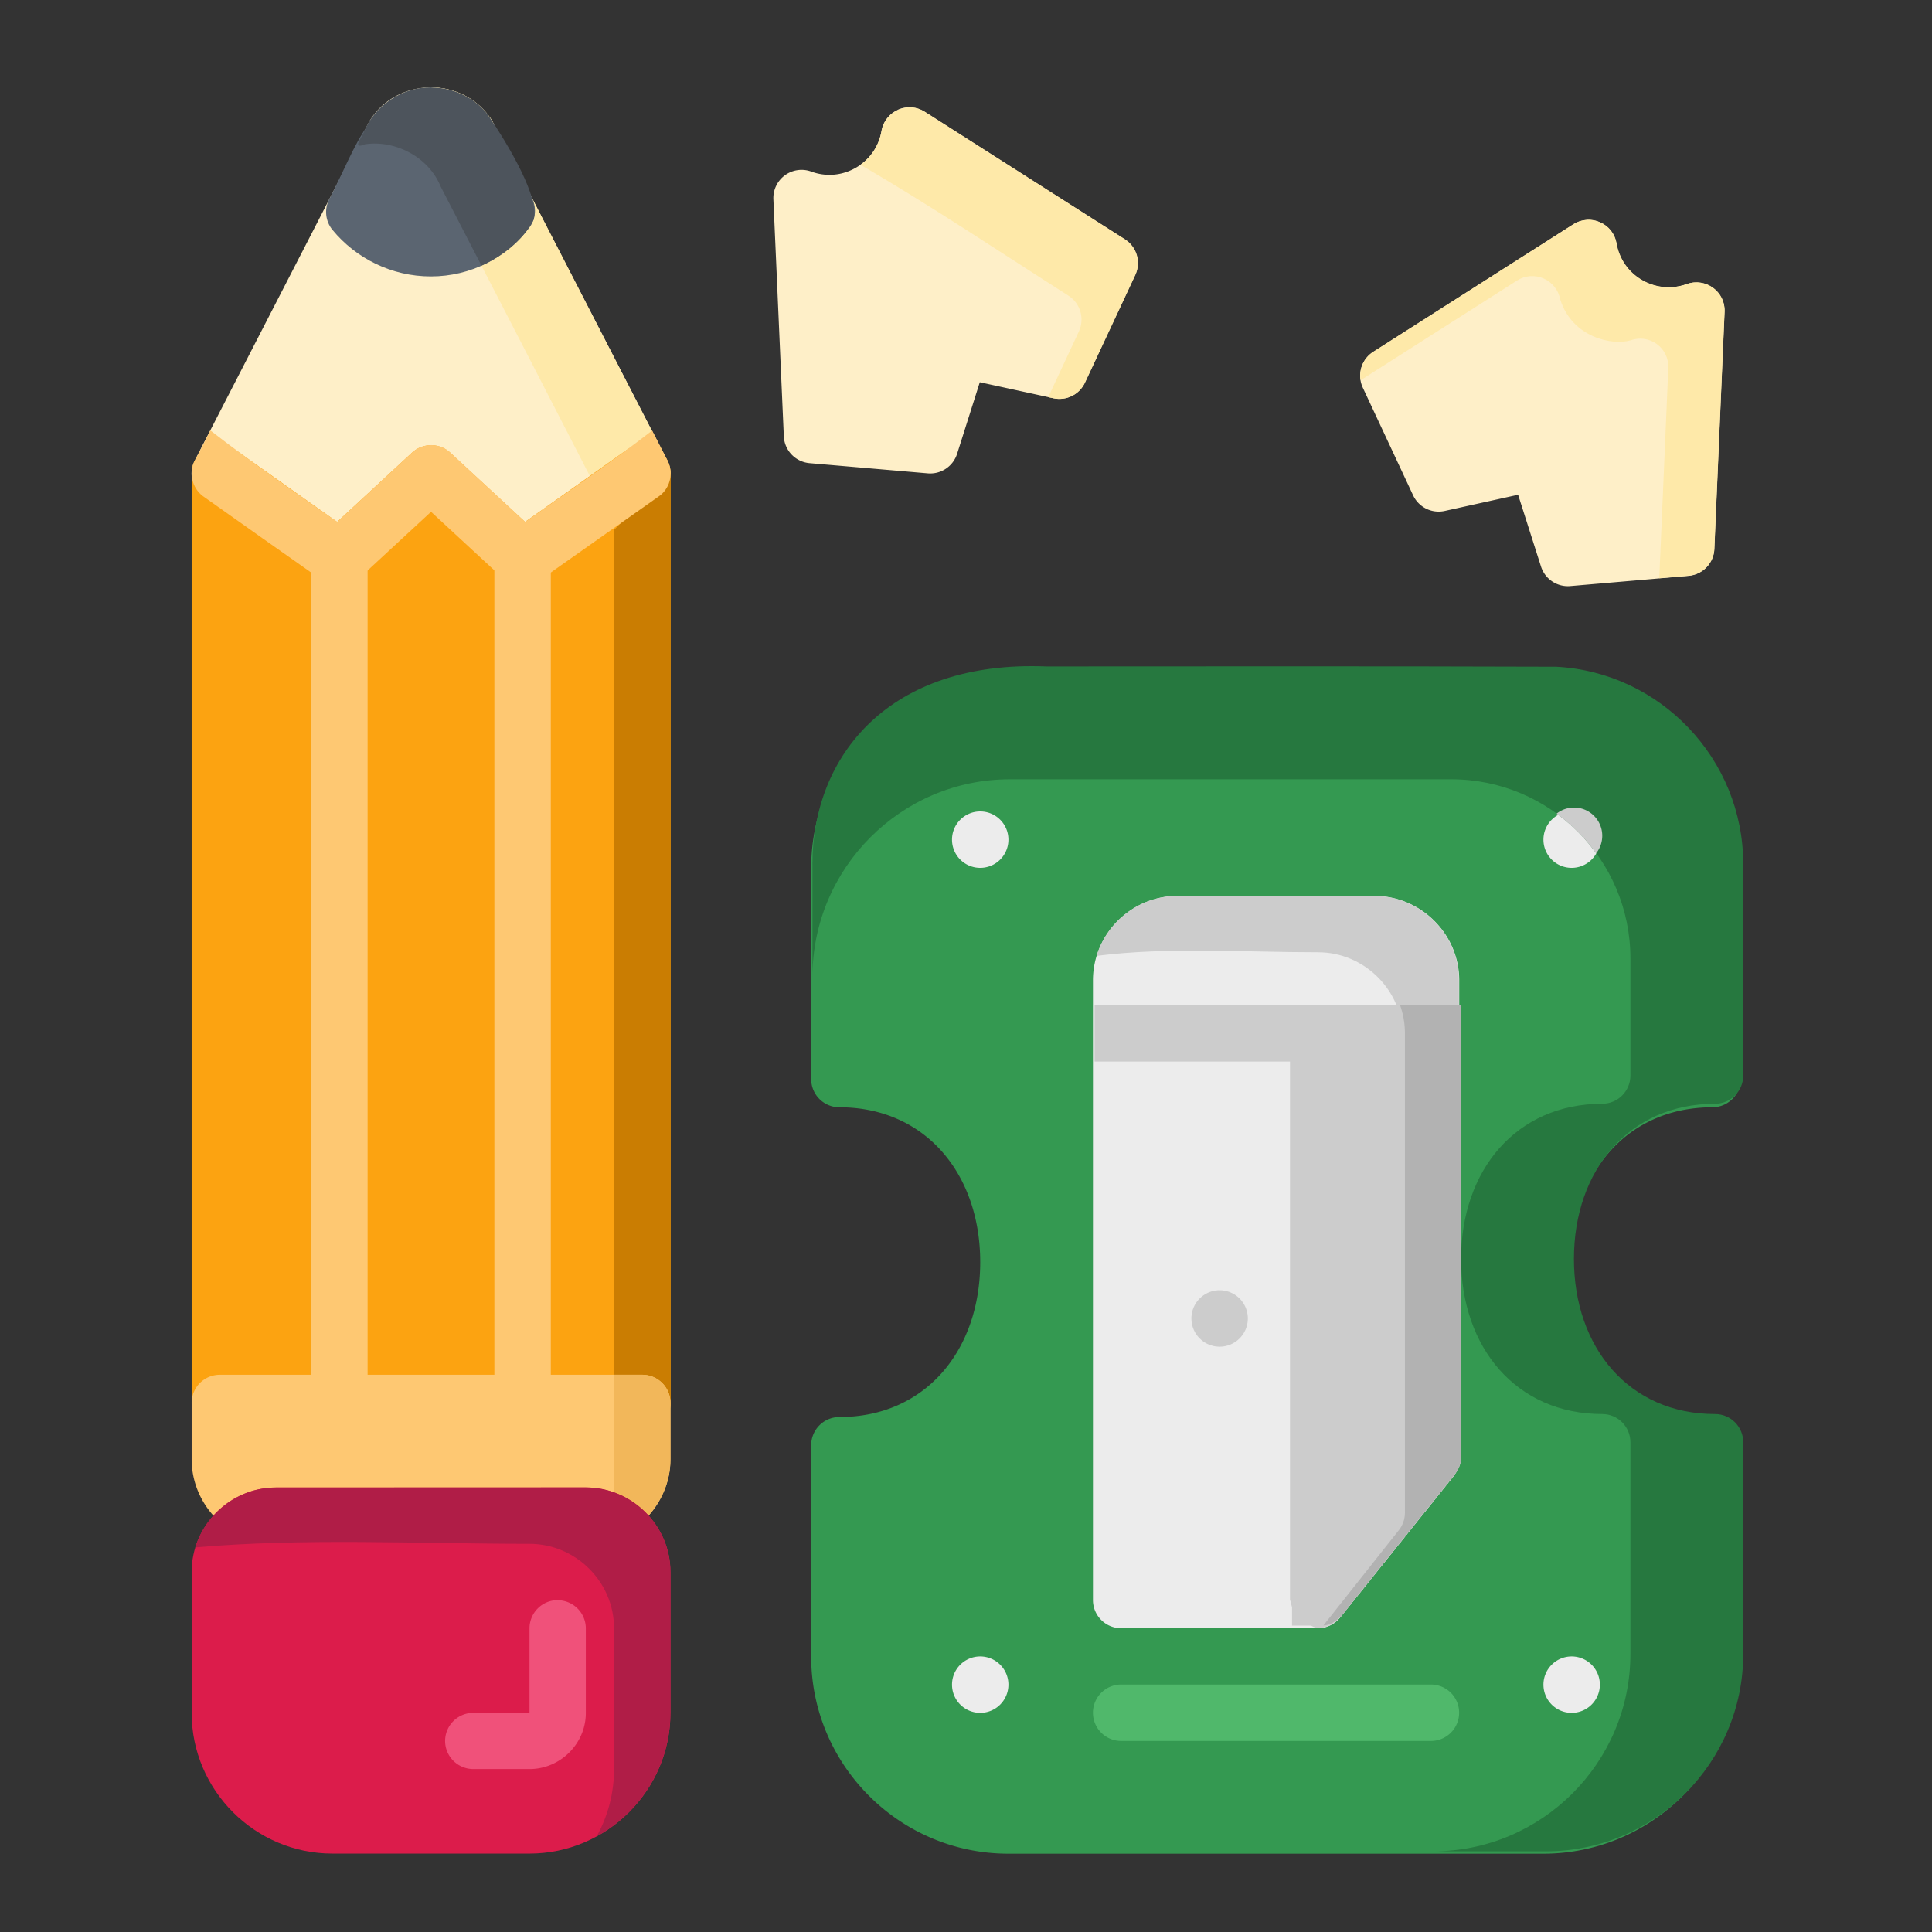 <?xml version="1.0" encoding="UTF-8" standalone="no"?>
<!-- Created with Inkscape (http://www.inkscape.org/) -->

<svg
   width="64pt"
   height="64pt"
   viewBox="0 0 22.578 22.578"
   version="1.1"
   id="svg831"
   inkscape:version="1.1.1 (3bf5ae0d25, 2021-09-20)"
   sodipodi:docname="1 - Trophy.svg"
   inkscape:export-filename="C:\Users\User\Desktop\DESEMBER\4 - Desk Lamp.png"
   inkscape:export-xdpi="576"
   inkscape:export-ydpi="576"
   xmlns:inkscape="http://www.inkscape.org/namespaces/inkscape"
   xmlns:sodipodi="http://sodipodi.sourceforge.net/DTD/sodipodi-0.dtd"
   xmlns="http://www.w3.org/2000/svg"
   xmlns:svg="http://www.w3.org/2000/svg"
   xmlns:rdf="http://www.w3.org/1999/02/22-rdf-syntax-ns#"
   xmlns:cc="http://creativecommons.org/ns#"
   xmlns:dc="http://purl.org/dc/elements/1.1/">
  <rect x="0" y="0" width="22.578" height="22.578" fill="#333333" stroke="none"/>
  <defs
     id="defs825">
    <pattern
       id="EMFhbasepattern"
       patternUnits="userSpaceOnUse"
       width="6"
       height="6"
       x="0"
       y="0" />
    <pattern
       id="EMFhbasepattern-9"
       patternUnits="userSpaceOnUse"
       width="6"
       height="6"
       x="0"
       y="0" />
    <pattern
       id="EMFhbasepattern-0"
       patternUnits="userSpaceOnUse"
       width="6"
       height="6"
       x="0"
       y="0" />
    <pattern
       id="EMFhbasepattern-7"
       patternUnits="userSpaceOnUse"
       width="6"
       height="6"
       x="0"
       y="0" />
    <pattern
       id="EMFhbasepattern-2"
       patternUnits="userSpaceOnUse"
       width="6"
       height="6"
       x="0"
       y="0" />
    <pattern
       id="EMFhbasepattern-98"
       patternUnits="userSpaceOnUse"
       width="6"
       height="6"
       x="0"
       y="0" />
    <pattern
       id="EMFhbasepattern-6"
       patternUnits="userSpaceOnUse"
       width="6"
       height="6"
       x="0"
       y="0" />
    <pattern
       id="EMFhbasepattern-01"
       patternUnits="userSpaceOnUse"
       width="6"
       height="6"
       x="0"
       y="0" />
    <pattern
       id="EMFhbasepattern-07"
       patternUnits="userSpaceOnUse"
       width="6"
       height="6"
       x="0"
       y="0" />
    <pattern
       id="EMFhbasepattern-8"
       patternUnits="userSpaceOnUse"
       width="6"
       height="6"
       x="0"
       y="0" />
    <pattern
       id="EMFhbasepattern-4"
       patternUnits="userSpaceOnUse"
       width="6"
       height="6"
       x="0"
       y="0" />
    <pattern
       id="EMFhbasepattern-40"
       patternUnits="userSpaceOnUse"
       width="6"
       height="6"
       x="0"
       y="0" />
    <pattern
       id="EMFhbasepattern-08"
       patternUnits="userSpaceOnUse"
       width="6"
       height="6"
       x="0"
       y="0" />
    <pattern
       id="EMFhbasepattern-04"
       patternUnits="userSpaceOnUse"
       width="6"
       height="6"
       x="0"
       y="0" />
    <pattern
       id="EMFhbasepattern-014"
       patternUnits="userSpaceOnUse"
       width="6"
       height="6"
       x="0"
       y="0" />
    <pattern
       id="EMFhbasepattern-27"
       patternUnits="userSpaceOnUse"
       width="6"
       height="6"
       x="0"
       y="0" />
    <pattern
       id="EMFhbasepattern-09"
       patternUnits="userSpaceOnUse"
       width="6"
       height="6"
       x="0"
       y="0" />
    <pattern
       id="EMFhbasepattern-5"
       patternUnits="userSpaceOnUse"
       width="6"
       height="6"
       x="0"
       y="0" />
    <pattern
       id="EMFhbasepattern-018"
       patternUnits="userSpaceOnUse"
       width="6"
       height="6"
       x="0"
       y="0" />
  </defs>
  <sodipodi:namedview
     id="base"
     pagecolor="#ffffff"
     bordercolor="#666666"
     borderopacity="1.0"
     inkscape:pageopacity="0.0"
     inkscape:pageshadow="2"
     inkscape:zoom="4.6006733"
     inkscape:cx="42.71114"
     inkscape:cy="42.71114"
     inkscape:document-units="pt"
     inkscape:current-layer="layer1"
     showgrid="false"
     units="pt"
     inkscape:window-width="958"
     inkscape:window-height="1003"
     inkscape:window-x="952"
     inkscape:window-y="0"
     inkscape:window-maximized="0"
     inkscape:pagecheckerboard="true"
     inkscape:showpageshadow="false"
     inkscape:object-paths="false"
     inkscape:snap-intersection-paths="true"
     inkscape:snap-smooth-nodes="true"
     inkscape:snap-midpoints="true"
     showguides="true"
     inkscape:snap-bbox="true"
     inkscape:bbox-nodes="true"
     inkscape:snap-nodes="false"
     inkscape:snap-global="true">
    <inkscape:grid
       type="xygrid"
       id="grid1378" />
    <sodipodi:guide
       position="0.97,21.608"
       orientation="78,0"
       id="guide1380"
       inkscape:locked="false" />
    <sodipodi:guide
       position="0.97,0.97"
       orientation="0,78"
       id="guide1382"
       inkscape:locked="false" />
    <sodipodi:guide
       position="21.608,0.97"
       orientation="-78,0"
       id="guide1384"
       inkscape:locked="false" />
    <sodipodi:guide
       position="21.608,21.608"
       orientation="0,-78"
       id="guide1386"
       inkscape:locked="false" />
  </sodipodi:namedview>
  <g
     inkscape:label="Icon"
     inkscape:groupmode="layer"
     id="layer1"
     transform="translate(0,-274.422)"
     style="display:inline">
    <g
       id="g1007"
       style="display:inline;stroke-width:0.804"
       transform="matrix(1.244,0,0,1.244,0.758,-35.226)">
      <path
         style="color:#000000;fill:#349951;stroke-width:0.804;stroke-linecap:round;stroke-linejoin:round;-inkscape-stroke:none"
         d="m 8.863,255.213 c -1.02,0 -1.852,0.834 -1.852,1.854 v 1.984 a 0.265,0.265 0 0 0 0.264,0.264 c 0.807,0 1.324,0.624 1.324,1.455 -9e-7,0.831 -0.517,1.456 -1.324,1.455 a 0.265,0.265 0 0 0 -0.264,0.264 v 1.986 c 10e-8,1.02 0.832,1.852 1.852,1.852 h 5.027 c 1.02,0 1.852,-0.832 1.852,-1.852 v -1.986 a 0.265,0.265 0 0 0 -0.264,-0.264 c -0.807,4.4e-4 -1.324,-0.624 -1.324,-1.455 1e-6,-0.831 0.517,-1.455 1.324,-1.455 a 0.265,0.265 0 0 0 0.264,-0.264 v -1.984 c 0,-1.02 -0.832,-1.854 -1.852,-1.854 z"
         id="path74856" />
      <path
         style="color:#000000;fill:#feefc8;stroke-width:0.804;stroke-linecap:round;stroke-linejoin:round;-inkscape-stroke:none"
         d="m 3.439,249.734 c -0.222,0 -0.445,0.105 -0.574,0.312 a 0.265,0.265 0 0 0 -0.01,0.018 l -1.635,3.176 a 0.265,0.265 0 0 0 0.082,0.338 l 1.125,0.793 a 0.265,0.265 0 0 0 0.152,0.049 h 1.719 a 0.265,0.265 0 0 0 0.152,-0.049 l 1.125,-0.793 a 0.265,0.265 0 0 0 0.084,-0.338 l -1.637,-3.176 a 0.265,0.265 0 0 0 -0.01,-0.018 c -0.13,-0.207 -0.352,-0.312 -0.574,-0.312 z"
         id="path72034" />
      <path
         id="path75539"
         style="color:#000000;fill:#fee9a9;fill-opacity:1;stroke-width:0.804;stroke-linecap:round;stroke-linejoin:round;-inkscape-stroke:none"
         d="m 4.014,250.047 c -0.13,-0.207 -0.352,-0.313 -0.574,-0.313 -0.231,-0.003 -0.526,0.218 -0.697,0.549 0.055,-0.013 0.111,-0.02 0.167,-0.02 0.222,0 0.445,0.105 0.574,0.313 0.55,1.064 1.098,2.129 1.646,3.194 0.016,0.032 0.026,0.067 0.028,0.102 l 0.417,-0.294 c 0.109,-0.076 0.144,-0.22 0.084,-0.338 -0.55,-1.064 -1.095,-2.13 -1.646,-3.194 z"
         sodipodi:nodetypes="cccscccccc" />
      <path
         style="color:#000000;fill:#fca311;stroke-width:0.804;stroke-linecap:round;stroke-linejoin:round;-inkscape-stroke:none"
         d="m 1.334,253.127 a 0.265,0.265 0 0 0 -0.143,0.234 v 8.73 a 0.265,0.265 0 0 0 0.264,0.266 h 3.969 a 0.265,0.265 0 0 0 0.266,-0.266 v -8.73 a 0.265,0.265 0 0 0 -0.418,-0.217 l -0.949,0.672 -0.703,-0.65 a 0.265,0.265 0 0 0 -0.359,0 l -0.703,0.65 -0.949,-0.672 a 0.265,0.265 0 0 0 -0.273,-0.018 z"
         id="path71842" />
      <path
         style="color:#000000;fill:#fec872;stroke-width:0.804;stroke-linecap:round;stroke-linejoin:round;-inkscape-stroke:none"
         d="m 4.299,253.891 a 0.265,0.265 0 0 0 -0.264,0.264 v 7.938 a 0.265,0.265 0 0 0 0.264,0.266 0.265,0.265 0 0 0 0.266,-0.266 v -7.938 a 0.265,0.265 0 0 0 -0.266,-0.264 z"
         id="path12175" />
      <path
         style="color:#000000;fill:#5b6571;stroke-width:0.804;stroke-linecap:round;stroke-linejoin:round;-inkscape-stroke:none"
         d="m 2.484,250.783 c -0.049,0.095 -0.037,0.209 0.031,0.291 0.219,0.265 0.553,0.436 0.924,0.436 0.371,0 0.713,-0.175 0.926,-0.461 0.06,-0.081 0.068,-0.19 0.021,-0.279 -0.237,-0.542 -0.407,-0.907 -0.947,-1.035 -0.609,0.127 -0.669,0.495 -0.955,1.049 z"
         id="path72343"
         sodipodi:nodetypes="ccscccc" />
      <path
         style="color:#000000;fill:#ececec;stroke-width:0.804;stroke-linecap:round;stroke-linejoin:round;-inkscape-stroke:none"
         d="m 10.451,257.33 c -0.435,0 -0.793,0.358 -0.793,0.793 v 5.822 a 0.265,0.265 0 0 0 0.264,0.264 h 1.852 a 0.265,0.265 0 0 0 0.205,-0.1 l 1.061,-1.322 a 0.265,0.265 0 0 0 0.059,-0.166 v -4.498 c 0,-0.435 -0.36,-0.793 -0.795,-0.793 z"
         id="path75537" />
      <path
         style="color:#000000;fill:#50b86b;stroke-width:0.804;stroke-linecap:round;stroke-linejoin:round;-inkscape-stroke:none"
         d="m 9.922,264.738 a 0.265,0.265 0 0 0 -0.264,0.266 0.265,0.265 0 0 0 0.264,0.264 h 2.91 a 0.265,0.265 0 0 0 0.266,-0.264 0.265,0.265 0 0 0 -0.266,-0.266 z"
         id="path23028" />
      <path
         style="color:#000000;fill:#cccccc;stroke-width:0.804;stroke-linecap:round;stroke-linejoin:round;-inkscape-stroke:none"
         d="m 11.773,258.389 a 0.265,0.265 0 0 0 -0.264,0.264 v 5.291 a 0.265,0.265 0 0 0 0.006,0.014 0.265,0.265 0 0 0 0.041,0.104 0.265,0.265 0 0 0 0.043,0.076 0.265,0.265 0 0 0 0.008,0.014 0.265,0.265 0 0 0 0.084,0.023 0.265,0.265 0 0 0 0.082,0.035 0.265,0.265 0 0 0 0.016,-0.006 0.265,0.265 0 0 0 0.088,-0.037 0.265,0.265 0 0 0 0.09,-0.051 0.265,0.265 0 0 0 0.012,-0.006 l 1.061,-1.322 a 0.265,0.265 0 0 0 0.059,-0.166 v -3.969 a 0.265,0.265 0 0 0 -0.266,-0.264 z"
         id="path75071" />
      <path
         id="path23743"
         style="color:#000000;fill:#cccccc;stroke-width:3.039;stroke-linecap:round;stroke-linejoin:round;-inkscape-stroke:none"
         d="m 45.273,-60.313 4.008,-4.998 c 0.144,-0.177 0.222,-0.399 0.223,-0.627 v -15.994 c -4.331,-0.003 -8.667,5.8e-5 -13,5.8e-5 v 2 h 6.998 v 19.997 l 1.101,-2.21e-4 c 0,0 0.47,-0.274 0.671,-0.378 z"
         transform="matrix(0.265,0,0,0.265,0,280.067)"
         sodipodi:nodetypes="cccccccccc" />
      <path
         style="color:#000000;fill:#cccccc;fill-opacity:1;stroke-width:0.804;stroke-linecap:round;stroke-linejoin:round;-inkscape-stroke:none"
         d="m 10.847,261.034 a 0.265,0.265 0 0 0 -0.264,0.266 0.265,0.265 0 0 0 0.264,0.264 0.265,0.265 0 0 0 0.266,-0.264 0.265,0.265 0 0 0 -0.266,-0.266 z"
         id="path26029" />
      <path
         style="color:#000000;fill:#ececec;fill-opacity:1;stroke-width:0.804;stroke-linecap:round;stroke-linejoin:round;-inkscape-stroke:none"
         d="m 8.598,264.474 a 0.265,0.265 0 0 0 -0.264,0.266 0.265,0.265 0 0 0 0.264,0.264 0.265,0.265 0 0 0 0.266,-0.264 0.265,0.265 0 0 0 -0.266,-0.266 z"
         id="path26735" />
      <path
         style="color:#000000;fill:#ececec;fill-opacity:1;stroke-width:0.804;stroke-linecap:round;stroke-linejoin:round;-inkscape-stroke:none"
         d="m 14.154,264.474 a 0.265,0.265 0 0 0 -0.264,0.266 0.265,0.265 0 0 0 0.264,0.264 0.265,0.265 0 0 0 0.266,-0.264 0.265,0.265 0 0 0 -0.266,-0.266 z"
         id="path26817" />
      <path
         style="color:#000000;fill:#feefc8;stroke-width:0.804;stroke-linecap:round;stroke-linejoin:round;-inkscape-stroke:none"
         d="m 7.826,249.945 a 0.265,0.265 0 0 0 -0.154,0.197 c -0.023,0.139 -0.105,0.268 -0.24,0.346 -0.135,0.078 -0.287,0.086 -0.42,0.037 A 0.265,0.265 0 0 0 6.656,250.785 l 0.098,2.227 a 0.265,0.265 0 0 0 0.24,0.252 l 1.113,0.096 a 0.265,0.265 0 0 0 0.275,-0.184 l 0.213,-0.672 0.689,0.15 a 0.265,0.265 0 0 0 0.297,-0.145 l 0.473,-1.012 a 0.265,0.265 0 0 0 -0.098,-0.336 l -1.881,-1.199 a 0.265,0.265 0 0 0 -0.25,-0.018 z"
         id="path74468" />
      <path
         style="color:#000000;fill:#feefc8;stroke-width:0.804;stroke-linecap:round;stroke-linejoin:round;-inkscape-stroke:none"
         d="m 14.422,251.002 a 0.265,0.265 0 0 0 -0.25,0.018 l -1.881,1.199 a 0.265,0.265 0 0 0 -0.098,0.336 l 0.473,1.012 a 0.265,0.265 0 0 0 0.297,0.146 l 0.689,-0.152 0.215,0.674 a 0.265,0.265 0 0 0 0.273,0.184 l 1.113,-0.096 a 0.265,0.265 0 0 0 0.242,-0.254 l 0.096,-2.227 a 0.265,0.265 0 0 0 -0.354,-0.26 c -0.133,0.048 -0.287,0.041 -0.422,-0.037 -0.135,-0.078 -0.217,-0.207 -0.24,-0.346 a 0.265,0.265 0 0 0 -0.154,-0.197 z"
         id="path74660" />
      <path
         style="color:#000000;fill:#ececec;fill-opacity:1;stroke-width:0.804;stroke-linecap:round;stroke-linejoin:round;-inkscape-stroke:none"
         d="m 8.598,256.536 a 0.265,0.265 0 0 0 -0.264,0.266 0.265,0.265 0 0 0 0.264,0.264 0.265,0.265 0 0 0 0.266,-0.264 0.265,0.265 0 0 0 -0.266,-0.266 z"
         id="path27749" />
      <path
         style="color:#000000;fill:#ececec;fill-opacity:1;stroke-width:0.804;stroke-linecap:round;stroke-linejoin:round;-inkscape-stroke:none"
         d="m 14.154,256.536 a 0.265,0.265 0 0 0 -0.264,0.266 0.265,0.265 0 0 0 0.264,0.264 0.265,0.265 0 0 0 0.266,-0.264 0.265,0.265 0 0 0 -0.266,-0.266 z"
         id="path27751" />
      <path
         id="path90970"
         style="color:#000000;fill:#ca7d02;fill-opacity:1;stroke-width:0.804;stroke-linecap:round;stroke-linejoin:round;-inkscape-stroke:none"
         d="m 5.16,253.89 v 8.467 h 0.264 c 0.147,5.6e-4 0.266,-0.119 0.266,-0.266 v -8.731 z"
         sodipodi:nodetypes="cccccc" />
      <path
         style="color:#000000;fill:#fec872;stroke-width:0.804;stroke-linecap:round;stroke-linejoin:round;-inkscape-stroke:none"
         d="m 1.455,261.828 a 0.265,0.265 0 0 0 -0.264,0.264 v 0.529 c -2.8e-6,0.435 0.358,0.795 0.793,0.795 h 2.91 c 0.435,0 0.795,-0.36 0.795,-0.795 v -0.529 a 0.265,0.265 0 0 0 -0.266,-0.264 z"
         id="path71642" />
      <path
         id="path99317"
         style="color:#000000;fill:#f2b75a;fill-opacity:1;stroke-width:0.804;stroke-linecap:round;stroke-linejoin:round;-inkscape-stroke:none"
         d="m 5.16,261.828 c 0,0.529 0,1.059 0,1.588 0,0 0.529,-0.271 0.529,-0.795 v -0.529 c -2.975e-4,-0.146 -0.119,-0.265 -0.266,-0.264 z"
         sodipodi:nodetypes="ccsccc" />
      <path
         style="color:#000000;fill:#fec872;stroke-width:0.804;stroke-linecap:round;stroke-linejoin:round;-inkscape-stroke:none"
         d="m 2.58,253.891 a 0.265,0.265 0 0 0 -0.266,0.264 v 7.938 a 0.265,0.265 0 0 0 0.266,0.266 0.265,0.265 0 0 0 0.264,-0.266 v -7.938 a 0.265,0.265 0 0 0 -0.264,-0.264 z"
         id="path12774" />
      <path
         style="color:#000000;fill:#dc1c4b;stroke-width:0.804;stroke-linecap:round;stroke-linejoin:round;-inkscape-stroke:none"
         d="m 1.984,262.887 c -0.435,0 -0.793,0.358 -0.793,0.793 v 1.324 c 2.3e-6,0.727 0.595,1.322 1.322,1.322 h 1.852 c 0.727,0 1.324,-0.595 1.324,-1.322 v -1.324 c 2.8e-6,-0.435 -0.36,-0.793 -0.795,-0.793 z"
         id="path71446" />
      <path
         style="color:#000000;fill:#f0517a;stroke-width:0.804;stroke-linecap:round;stroke-linejoin:round;-inkscape-stroke:none"
         d="m 4.631,263.945 a 0.265,0.265 0 0 0 -0.266,0.264 v 0.795 H 3.836 a 0.265,0.265 0 0 0 -0.264,0.264 0.265,0.265 0 0 0 0.264,0.264 h 0.529 c 0.289,0 0.529,-0.238 0.529,-0.527 v -0.795 a 0.265,0.265 0 0 0 -0.264,-0.264 z"
         id="path27755" />
      <path
         id="path72620"
         style="color:#000000;fill:#fec872;fill-opacity:1;stroke-width:0.804;stroke-linecap:round;stroke-linejoin:round;-inkscape-stroke:none"
         d="m 2.428,254.371 0.332,-0.021 0.68,-0.629 0.68,0.629 0.332,0.021 1.125,-0.793 c 0.003,-0.002 0.005,-0.004 0.008,-0.006 l 0.006,-0.004 c 8.674e-4,-6.6e-4 0.002,-10e-4 0.003,-0.002 0.096,-0.079 0.125,-0.215 0.068,-0.326 l -0.145,-0.282 c -0.387,0.301 -0.793,0.575 -1.193,0.858 l -0.703,-0.651 c -0.101,-0.094 -0.258,-0.094 -0.359,0 l -0.703,0.651 C 2.157,253.534 1.753,253.257 1.367,252.957 l -0.146,0.284 c -0.058,0.113 -0.028,0.251 0.072,0.33 0.377,0.268 0.756,0.534 1.135,0.801 z"
         sodipodi:nodetypes="ccccccccccccccccccc" />
      <path
         id="path87453"
         style="color:#000000;fill:#4d545c;fill-opacity:1;stroke-width:0.804;stroke-linecap:round;stroke-linejoin:round;-inkscape-stroke:none"
         d="m 3.44,249.734 c -0.271,-0.004 -0.533,0.17 -0.632,0.423 -0.029,0.063 -0.111,0.162 0.013,0.111 0.29,-0.041 0.599,0.124 0.71,0.399 0.128,0.247 0.255,0.495 0.383,0.742 0.198,-0.092 0.386,-0.234 0.489,-0.43 0.061,-0.204 -0.23,-0.694 -0.432,-0.993 -0.126,-0.16 -0.329,-0.252 -0.531,-0.251 z"
         sodipodi:nodetypes="cccccccc" />
      <path
         id="path106353"
         style="color:#000000;fill:#b01d47;fill-opacity:1;stroke-width:0.804;stroke-linecap:round;stroke-linejoin:round;-inkscape-stroke:none"
         d="m 1.984,262.887 c -0.356,0 -0.659,0.239 -0.759,0.563 1.016,-0.09 2.099,-0.034 3.139,-0.034 0.435,0 0.795,0.357 0.795,0.793 v 1.324 c -7e-7,0.228 -0.059,0.443 -0.162,0.63 0.41,-0.225 0.691,-0.661 0.691,-1.16 v -1.324 c 2.8e-6,-0.435 -0.36,-0.793 -0.795,-0.793 z"
         sodipodi:nodetypes="scccccccss" />
      <path
         id="path109993"
         style="color:#000000;fill:#fee9a9;fill-opacity:1;stroke-width:0.804;stroke-linecap:round;stroke-linejoin:round;-inkscape-stroke:none"
         d="m 7.954,249.923 c -0.044,-0.003 -0.087,0.005 -0.127,0.023 -0.081,0.036 -0.139,0.11 -0.155,0.197 -0.021,0.124 -0.088,0.239 -0.198,0.318 0.656,0.381 1.308,0.818 1.954,1.23 0.112,0.071 0.154,0.215 0.098,0.336 l -0.288,0.617 0.048,0.01 c 0.121,0.027 0.244,-0.033 0.297,-0.145 l 0.473,-1.012 c 0.057,-0.121 0.015,-0.264 -0.098,-0.336 l -1.881,-1.199 c -0.037,-0.023 -0.079,-0.037 -0.122,-0.04 z"
         sodipodi:nodetypes="cccccccccccccc" />
      <path
         id="path110879"
         style="color:#000000;fill:#fee9a9;fill-opacity:1;stroke-width:0.804;stroke-linecap:round;stroke-linejoin:round;-inkscape-stroke:none"
         d="m 14.295,250.979 c -0.044,0.003 -0.086,0.017 -0.123,0.04 l -1.881,1.199 c -0.089,0.057 -0.136,0.162 -0.118,0.267 l 1.47,-0.937 c 0.075,-0.048 0.169,-0.054 0.25,-0.018 0.081,0.036 0.139,0.11 0.155,0.197 0.114,0.36 0.492,0.434 0.662,0.383 0.177,-0.063 0.361,0.072 0.353,0.26 l -0.085,1.975 0.276,-0.024 c 0.134,-0.011 0.238,-0.12 0.242,-0.254 l 0.096,-2.226 c 0.008,-0.187 -0.177,-0.323 -0.353,-0.26 -0.133,0.048 -0.287,0.041 -0.422,-0.037 -0.135,-0.078 -0.216,-0.207 -0.24,-0.346 -0.015,-0.088 -0.073,-0.162 -0.155,-0.197 -0.04,-0.018 -0.084,-0.026 -0.127,-0.023 z"
         sodipodi:nodetypes="ccccccccccccccccccc" />
      <path
         id="path118405"
         style="color:#000000;fill:#26783f;fill-opacity:1;stroke-width:3.039;stroke-linecap:round;stroke-linejoin:round;-inkscape-stroke:none"
         d="m 26.502,-86.93 v 4 c 4e-6,-3.854 3.142,-7.006 6.996,-7.006 h 15.65 c 3.507,0 6.35,2.843 6.35,6.35 v 4.156 c -0.002,0.549 -0.447,0.994 -0.996,0.996 -3.049,0 -5.006,2.358 -5.006,5.5 4e-6,3.142 1.957,5.502 5.006,5.5 0.549,0.002 0.994,0.447 0.996,0.996 v 7.508 c 0,3.854 -3.144,6.998 -6.998,6.998 h 4 c 3.854,0 6.998,-3.144 6.998,-6.998 V -66.438 c -0.002,-0.549 -0.447,-0.994 -0.996,-0.996 -3.049,0.002 -5.006,-2.358 -5.006,-5.5 4e-6,-3.142 1.956,-5.5 5.006,-5.5 0.549,-0.002 0.994,-0.447 0.996,-0.996 v -7.5 c 0,-3.734 -2.95,-6.808 -6.639,-6.996 -6.419,-0.023 -12.918,-0.01 -18.067,-0.01 -5.556,-0.226 -8.291,3.152 -8.291,7.006 z"
         transform="matrix(0.265,0,0,0.265,0,280.067)"
         sodipodi:nodetypes="scccccsccscssccsccccccs" />
      <path
         id="path120744"
         style="color:#000000;fill:#cccccc;fill-opacity:1;stroke-width:3.039;stroke-linecap:round;stroke-linejoin:round;-inkscape-stroke:none"
         d="m 53.496,-88.934 a 1,1 0 0 0 -0.617,0.217 c 0.539,0.392 1.013,0.865 1.404,1.404 A 1,1 0 0 0 54.5,-87.93 1,1 0 0 0 53.496,-88.934 Z"
         transform="matrix(0.265,0,0,0.265,0,280.067)" />
      <path
         id="path129438"
         style="color:#000000;fill:#cccccc;fill-opacity:1;stroke-width:0.804;stroke-linecap:round;stroke-linejoin:round;-inkscape-stroke:none"
         d="m 10.451,257.33 c -0.356,0 -0.659,0.239 -0.759,0.563 0.669,-0.086 1.39,-0.034 2.081,-0.034 0.435,0 0.795,0.358 0.795,0.793 v 4.498 c -1.31e-4,0.06 -0.021,0.119 -0.059,0.166 l -0.714,0.89 c 0.071,-0.006 0.137,-0.041 0.182,-0.097 l 1.06,-1.322 c 0.038,-0.047 0.059,-0.105 0.059,-0.166 v -4.498 c 0,-0.435 -0.36,-0.793 -0.795,-0.793 z"
         sodipodi:nodetypes="cccsccccccscc" />
      <path
         id="path129911"
         style="color:#000000;fill:#b2b2b2;fill-opacity:1;stroke-width:3.039;stroke-linecap:round;stroke-linejoin:round;-inkscape-stroke:none"
         d="m 45.538,-60.642 3.743,-4.666 v -0.002 c 0.064,-0.082 0.115,-0.174 0.15,-0.271 0.006,-0.016 0.012,-0.032 0.018,-0.049 0.034,-0.098 0.052,-0.201 0.055,-0.305 v -0.002 -13.994 -1.006 -0.994 h -0.982 c -0.007,-7.44e-4 -0.014,-0.001 -0.021,-0.002 l -1.17,1.45e-4 c 0.112,0.313 0.174,0.649 0.174,0.998 v 17 c -4.93e-4,0.228 -0.079,0.45 -0.223,0.627 l -2.666,3.366 c 0.266,0.004 0.6,-0.216 0.923,-0.7 z"
         transform="matrix(0.265,0,0,0.265,0,280.067)"
         sodipodi:nodetypes="cccccccccccccscccc" />
    </g>
  </g>
</svg>
